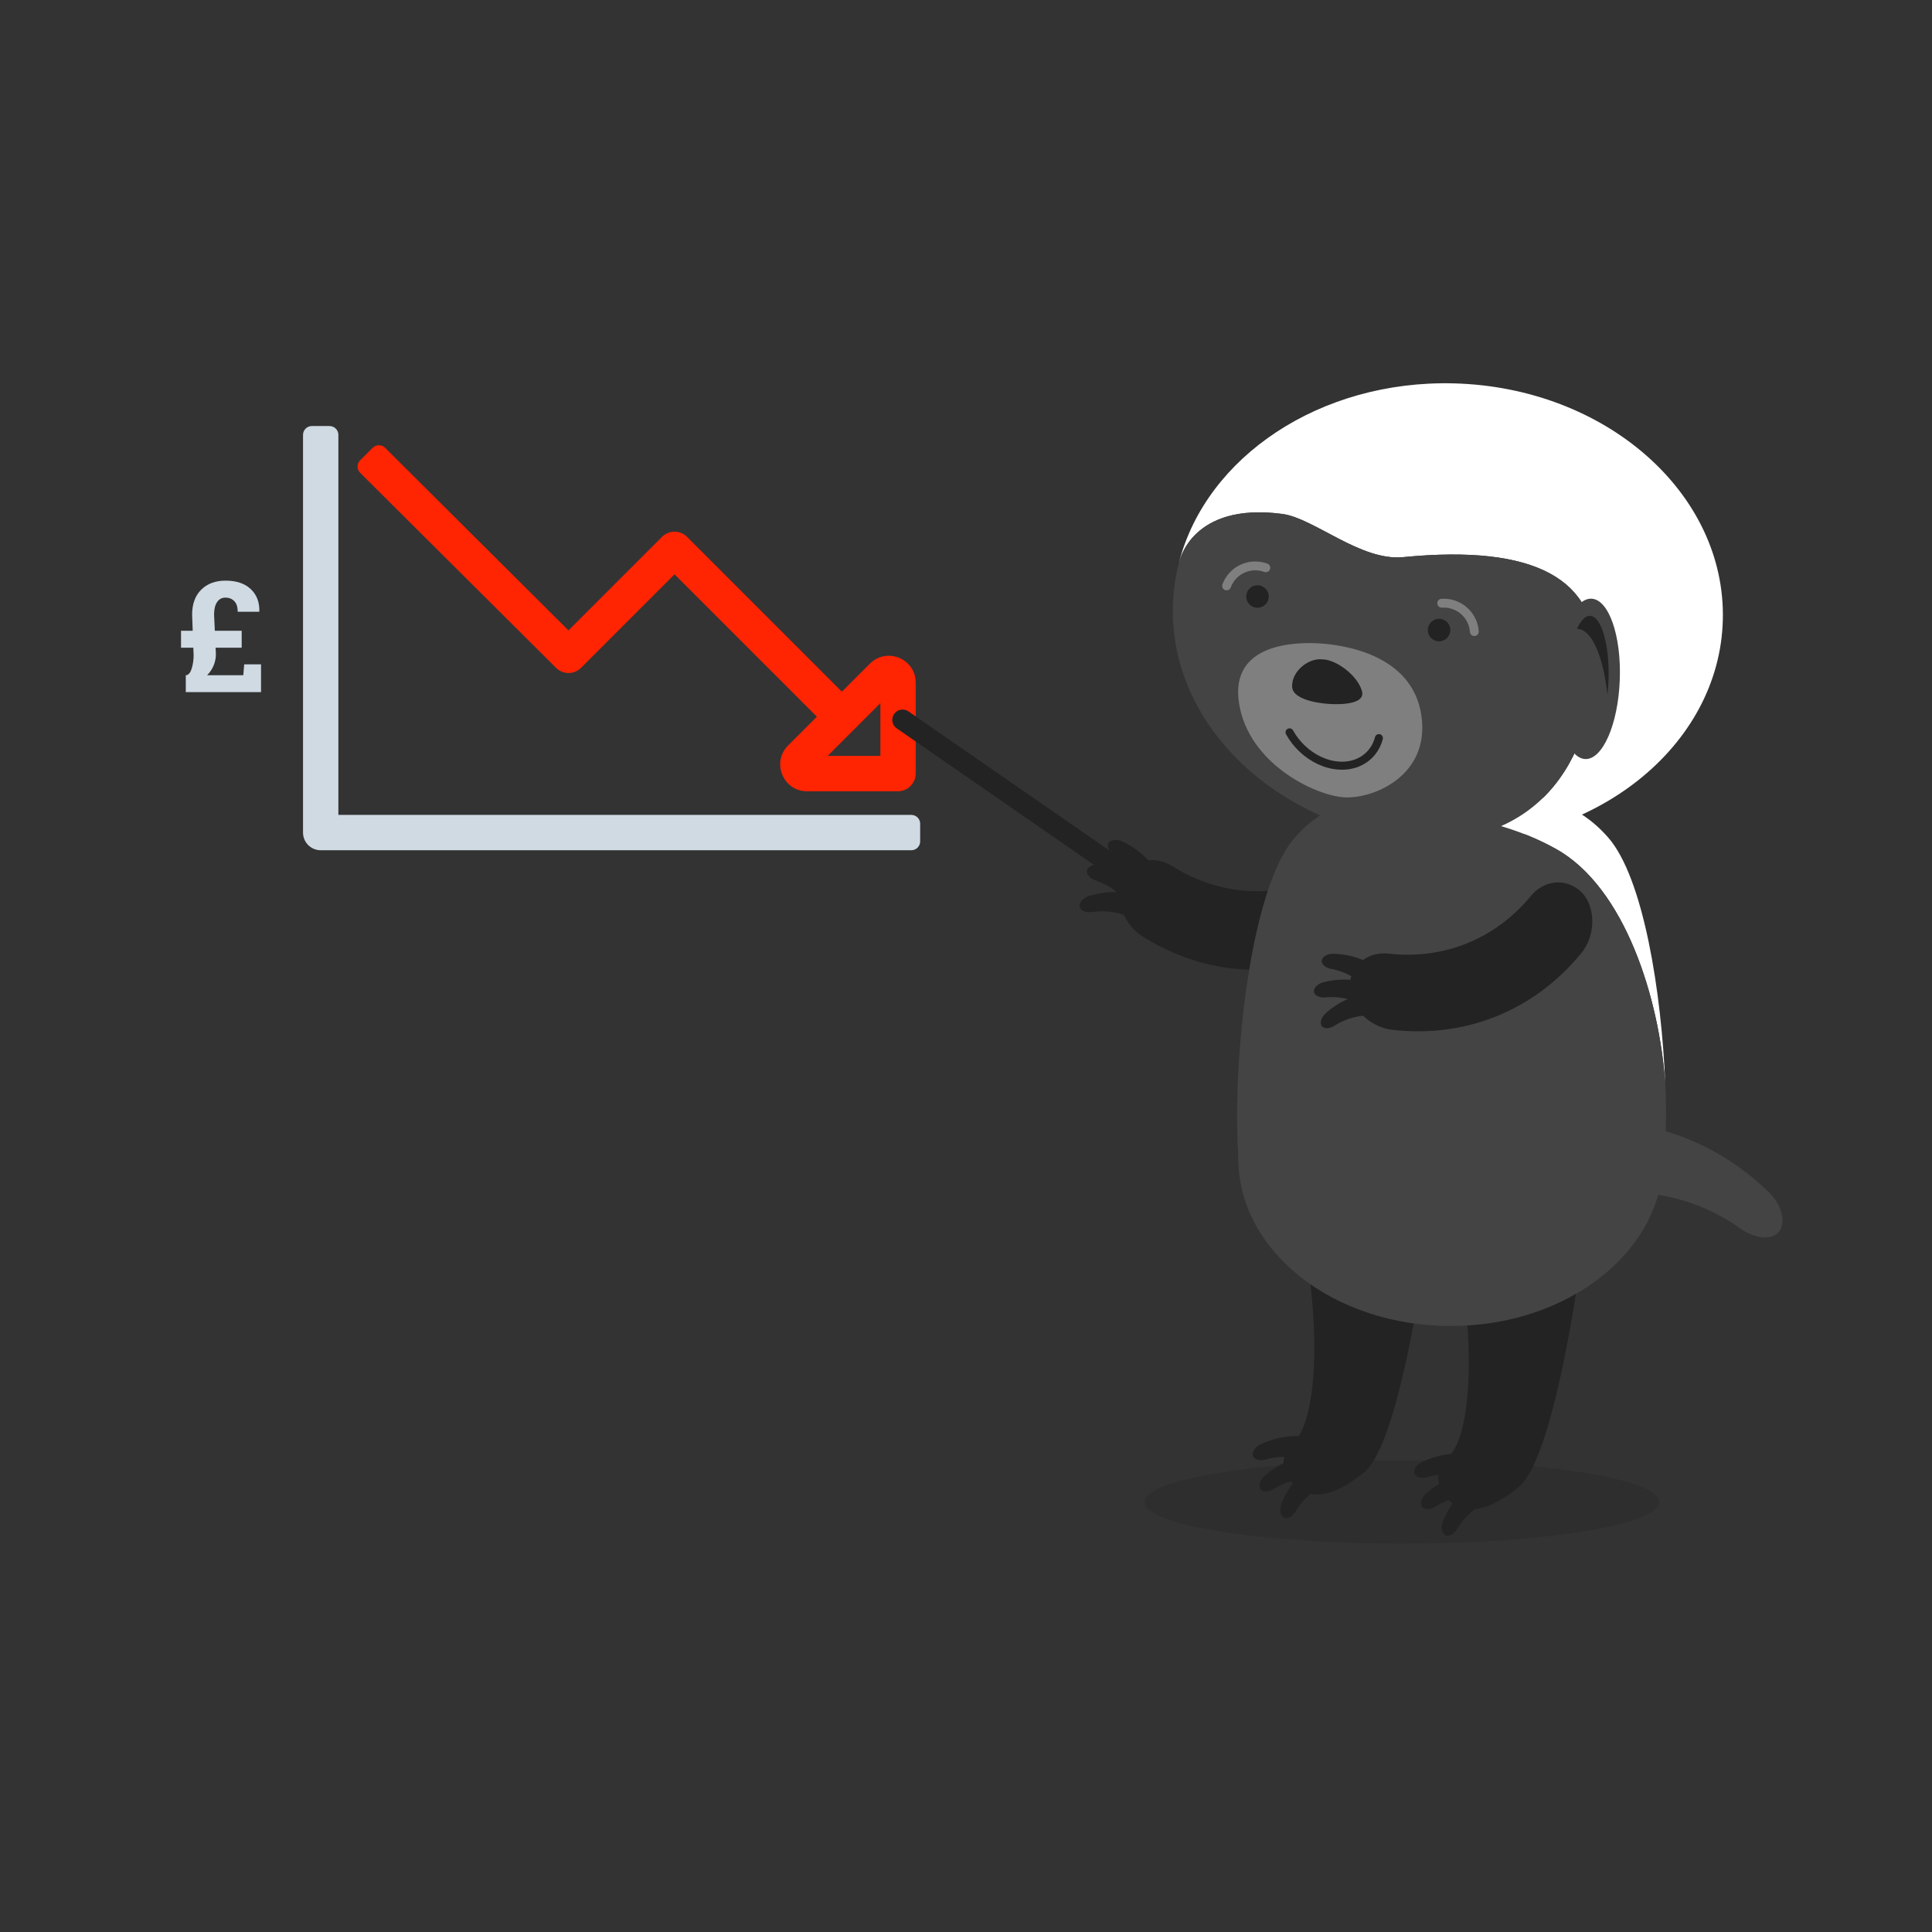 <?xml version="1.0" encoding="utf-8"?>
<!-- Generator: Adobe Illustrator 16.0.4, SVG Export Plug-In . SVG Version: 6.00 Build 0)  -->
<!DOCTYPE svg PUBLIC "-//W3C//DTD SVG 1.1//EN" "http://www.w3.org/Graphics/SVG/1.1/DTD/svg11.dtd">
<svg version="1.1" id="Layer_1" xmlns="http://www.w3.org/2000/svg" xmlns:xlink="http://www.w3.org/1999/xlink" x="0px" y="0px"
	 width="375px" height="375px" viewBox="0 0 375 375" enable-background="new 0 0 375 375" xml:space="preserve">
<rect x="0" y="0" width="375" height="375" fill="#333333" stroke="none"/>
<g>
	<path fill="#D0DAE3" d="M41.846,125.724l0.059,1.245c0,0.762-0.146,1.494-0.439,2.197s-0.713,1.333-1.26,1.89h7.017l0.176-2.109
		h3.267v5.391H36.06v-3.281h0.146c0.459-0.117,0.803-0.579,1.033-1.384s0.344-1.643,0.344-2.512l-0.059-1.436h-2.388v-3.296h2.271
		l-0.117-3.135c0-2.051,0.588-3.662,1.765-4.834s2.751-1.758,4.724-1.758c2.1,0,3.728,0.545,4.885,1.633
		c1.157,1.089,1.716,2.527,1.677,4.314l-0.029,0.088h-4.175c0-0.938-0.225-1.628-0.674-2.073c-0.449-0.444-1.016-0.667-1.699-0.667
		c-0.694,0-1.236,0.288-1.626,0.864c-0.391,0.576-0.586,1.387-0.586,2.432l0.146,3.135h5.215v3.296H41.846z"/>
</g>
<path fill="#D0DAE3" d="M176.887,158.171H65.679V84.409c0-0.947-0.768-1.716-1.715-1.716h-3.432c-0.948,0-1.715,0.769-1.715,1.716
	v77.193c0,1.895,1.536,3.43,3.431,3.43h114.639c0.947,0,1.715-0.768,1.715-1.715v-3.431
	C178.603,158.938,177.834,158.171,176.887,158.171z"/>
<path fill="#FF2402" d="M107.939,129.637c1.342,1.33,3.505,1.325,4.839-0.011l18.147-18.146l27.63,27.63l-5.588,5.587
	c-3.28,3.281-0.956,8.891,3.682,8.891h17.618c1.917,0,3.471-1.555,3.471-3.473v-17.617c0-3.139-2.569-5.219-5.245-5.219
	c-1.28,0-2.583,0.475-3.645,1.535l-5.441,5.443l-30.055-30.055c-1.34-1.34-3.513-1.34-4.853,0l-18.159,18.159l-35.587-35.44
	c-0.669-0.669-1.756-0.669-2.425,0l-2.426,2.425c-0.669,0.669-0.669,1.757,0,2.426L107.939,129.637L107.939,129.637z
	 M170.879,136.49v10.234h-10.234L170.879,136.49z"/>
<ellipse opacity="0.3" fill="#232323" enable-background="new    " cx="272.09" cy="291.548" rx="49.943" ry="8.061"/>
<path fill="#232323" d="M308.267,234.405c-0.204,1.632-5.607,47.746-13.461,54.21c-7.854,6.46-11.98,4.286-13.574,2.57
	c-1.671-1.803-3.782-5.035,0.13-8.684c3.146-2.934,5.354-15.925,2.217-36.2L308.267,234.405z"/>
<path fill="#232323" d="M278.273,231.528c-0.208,1.63-5.607,47.745-13.46,54.211c-7.858,6.462-11.983,4.287-13.577,2.568
	c-1.672-1.8-3.783-5.033,0.129-8.679c3.145-2.936,5.356-15.926,2.217-36.204L278.273,231.528z"/>
<path fill="#232323" d="M257.304,170.005c3.29-1.495,7.179-0.514,8.882,3.062c1.703,3.547-0.406,9.116-4.985,11.234
	c-13.019,6.034-27.316,5.111-39.446-2.553c-4.268-2.689-5.645-8.483-3.502-11.78c2.15-3.325,6.137-3.802,9.207-1.894
	C236.637,173.866,247.453,174.571,257.304,170.005z"/>
<path fill="#FFFFFF" d="M301.981,164.752c-9.079-5.036-20.583-7.742-41.823-8.573c5.065-2.141,11.767-3.139,21.574-3.139h0.015
	c16.785,0,24.549,2.862,30.394,9.516c6.898,7.855,10.382,30.316,11.082,47.796C322.104,193.94,315.443,172.235,301.981,164.752z"/>
<path fill="#444444" d="M323.221,210.354c0.163,2.415,0.2,4.705,0.133,6.826C323.356,215.029,323.314,212.739,323.221,210.354z"/>
<path fill="#444444" d="M337.908,238.523c2.396,1.703,5.495,2.293,7.129,0.835c1.627-1.441,1.135-5.119-1.53-7.766
	c-7.212-7.188-16.683-12.027-27.112-13.581c-3.885-0.565-6.703,2.711-6.229,6.679c0.468,3.986,2.896,6.835,5.562,6.804
	C323.354,231.374,331.185,233.703,337.908,238.523z"/>
<g>
	<path fill="#FFFFFF" d="M309.658,127.74c0.322-15.165-11.409-22.138-37.322-19.599c-8.225,0.804-17.271-7.567-23.436-8.384
		c-17.729-2.349-19.996,9.32-19.996,9.32l-0.035,0.008c5.308-20.396,27.326-35.332,53.296-34.673
		c29.477,0.755,52.862,21.316,52.234,45.924c-0.626,24.615-25.028,43.957-54.503,43.206c-2.569-0.066-5.088-0.291-7.552-0.648
		l-0.003-0.028C298.257,165.33,309.229,147.868,309.658,127.74z"/>
	<path fill="#444444" d="M227.657,117.62c0.073-2.93,0.495-5.781,1.21-8.534l0.034-0.008c0,0,2.271-11.669,19.997-9.32
		c6.163,0.816,15.209,9.188,23.436,8.384c25.912-2.537,37.643,4.434,37.322,19.599c-0.432,20.129-11.401,37.59-37.315,35.126
		l0.001,0.029C246.527,159.168,227.085,140.085,227.657,117.62z"/>
	<path fill="#7F7F7F" d="M260.884,154.76c5.647,0.365,16.812-4.229,14.986-16.015c-1.82-11.781-15.197-13.57-19.65-13.854
		c-4.457-0.287-17.556-0.204-15.73,11.575C242.312,148.25,255.232,154.395,260.884,154.76z"/>
	<path fill="#232323" d="M256.429,127.966c-2.455-0.159-5.68,2.234-5.634,5.273c0.049,3.039,7.132,3.388,7.132,3.388l0.205,0.013
		c0,0,7.119,0.567,6.218-2.526s-4.939-5.954-7.391-6.113L256.429,127.966z"/>
	<path fill="none" stroke="#232323" stroke-width="1.559" stroke-linecap="round" stroke-miterlimit="10" d="M250.301,142.146
		c0.655,1.189,1.506,2.274,2.49,3.199c0.991,0.932,2.109,1.698,3.311,2.261c1.206,0.565,2.483,0.913,3.784,0.994
		c1.297,0.086,2.494-0.104,3.542-0.518c1.05-0.422,1.957-1.06,2.675-1.878c0.718-0.816,1.242-1.815,1.542-2.937"/>
	<circle fill="#232323" cx="279.321" cy="122.292" r="2.187"/>
	<circle fill="#232323" cx="244.077" cy="115.782" r="2.187"/>
	<path fill="#444444" d="M302.197,131.528c-0.331,8.596,2.133,15.672,5.506,15.802c3.368,0.123,6.364-6.737,6.695-15.329
		c0.33-8.599-2.139-15.67-5.5-15.797C305.527,116.071,302.529,122.938,302.197,131.528z"/>
	<path fill="#232323" d="M306.213,122.065c2.777,0.125,4.984,5.374,5.785,12.777c0.105-0.932,0.18-1.897,0.216-2.903
		c0.223-6.751-1.379-12.305-3.574-12.404c-0.934-0.043-1.825,0.916-2.559,2.544C306.127,122.079,306.17,122.062,306.213,122.065z"/>
	<path fill="none" stroke="#7F7F7F" stroke-width="1.721" stroke-linecap="round" stroke-miterlimit="10" d="M286.167,122.589
		c-0.054-0.77-0.258-1.514-0.592-2.194c-0.333-0.682-0.796-1.296-1.375-1.812c-0.568-0.512-1.253-0.922-2.029-1.188
		c-0.773-0.266-1.569-0.362-2.334-0.309"/>
	<path fill="none" stroke="#7F7F7F" stroke-width="1.721" stroke-linecap="round" stroke-miterlimit="10" d="M245.692,110.202
		c-0.722-0.264-1.49-0.384-2.245-0.359c-0.76,0.025-1.513,0.195-2.217,0.51c-0.703,0.309-1.354,0.765-1.915,1.363
		c-0.562,0.598-0.972,1.281-1.237,2.006"/>
</g>
<path fill="#444444" d="M251.338,162.558c2.13-2.426,4.527-4.347,7.52-5.812c0.415-0.2,0.86-0.381,1.299-0.567
	c3.422,0.136,6.564,0.324,9.514,0.556c7.229,0.256,12.893,1.065,17.492,2.506c5.926,1.375,10.637,3.191,14.817,5.517
	c13.462,7.479,20.125,29.184,21.239,45.6c0.093,2.385,0.138,4.676,0.133,6.826c-0.02,5.553-0.371,10.16-1.037,12.949
	c-0.719,3.018-3.604,5.588-8.135,7.621c-7.225,3.234-18.667,5.083-32.436,5.083h-0.015c-1.288,0-2.556-0.019-3.806-0.052
	c-0.385-0.011-0.762-0.03-1.143-0.039c-0.866-0.034-1.721-0.063-2.563-0.111c-0.421-0.022-0.836-0.049-1.25-0.073
	c-0.817-0.05-1.621-0.111-2.414-0.174c-0.372-0.034-0.751-0.059-1.119-0.097c-0.966-0.084-1.908-0.187-2.836-0.297
	c-0.16-0.022-0.331-0.036-0.491-0.056c-1.095-0.135-2.155-0.285-3.192-0.452c-0.253-0.041-0.491-0.087-0.737-0.127
	c-0.775-0.132-1.533-0.267-2.273-0.416c-0.312-0.062-0.617-0.126-0.922-0.189c-0.667-0.145-1.318-0.292-1.953-0.444
	c-0.289-0.073-0.58-0.143-0.867-0.213c-0.686-0.183-1.35-0.366-1.998-0.565c-0.152-0.043-0.314-0.082-0.464-0.13
	c0.011,0,0.013,0,0.021,0c-4.435-1.373-7.875-3.122-10.051-5.202c-0.025-0.02-0.039-0.046-0.06-0.065
	c-0.408-0.392-0.777-0.797-1.094-1.214c-0.123-0.161-0.2-0.338-0.309-0.499c-0.187-0.285-0.386-0.568-0.529-0.858
	c-0.23-0.466-0.401-0.941-0.52-1.43C238.348,218.354,241.062,174.252,251.338,162.558z"/>
<ellipse fill="#444444" cx="281.589" cy="224.89" rx="41.229" ry="32.487"/>
<g>
	<path fill="#232323" d="M297.178,173.862c2.313-2.778,6.242-3.58,9.33-1.104c3.078,2.457,3.594,8.387,0.391,12.284
		c-9.101,11.088-22.379,16.477-36.637,14.848c-5.008-0.57-8.77-5.186-8.271-9.087c0.494-3.93,3.875-6.092,7.471-5.71
		C280.244,186.325,290.289,182.254,297.178,173.862z"/>
	<path fill="#232323" d="M258.388,188.061c-0.962-0.179-1.813-0.788-1.843-1.508c-0.032-0.726,0.959-1.454,2.206-1.425
		c3.378,0.062,6.717,1.208,9.492,3.339c1.026,0.798,0.896,2.226-0.161,3.03c-1.059,0.807-2.299,0.879-2.904,0.238
		C263.445,189.885,261.086,188.552,258.388,188.061z"/>
	<path fill="#232323" d="M257.252,193.599c-0.973,0.092-1.959-0.251-2.187-0.938c-0.233-0.688,0.521-1.662,1.722-1.98
		c3.261-0.877,6.787-0.701,10.044,0.574c1.209,0.479,1.479,1.889,0.685,2.95c-0.791,1.07-1.962,1.486-2.727,1.036
		C262.621,193.946,259.981,193.323,257.252,193.599z"/>
	<path fill="#232323" d="M259.011,199.099c-0.821,0.526-1.855,0.672-2.374,0.159c-0.515-0.505-0.291-1.711,0.637-2.55
		c2.502-2.264,5.723-3.713,9.201-4.057c1.295-0.126,2.18,1.005,1.957,2.315c-0.221,1.31-1.072,2.218-1.956,2.159
		C263.953,196.962,261.317,197.609,259.011,199.099z"/>
</g>
<path fill="#232323" d="M277.045,286.696c-0.983,0.278-2.07,0.111-2.437-0.554c-0.366-0.664,0.22-1.814,1.403-2.374
	c3.204-1.527,6.875-2.021,10.48-1.319c1.343,0.265,1.891,1.671,1.274,2.918c-0.618,1.257-1.744,1.91-2.616,1.593
	C282.654,286.034,279.812,285.89,277.045,286.696z"/>
<path fill="#232323" d="M278.58,292.431c-0.869,0.543-1.955,0.684-2.494,0.146c-0.54-0.535-0.291-1.802,0.688-2.672
	c2.654-2.354,6.045-3.844,9.707-4.176c1.362-0.115,2.275,1.083,2.03,2.453c-0.244,1.375-1.146,2.319-2.072,2.255
	C283.788,290.239,281.017,290.888,278.58,292.431z"/>
<path fill="#232323" d="M282.818,296.77c-0.524,0.877-1.43,1.501-2.156,1.269c-0.721-0.232-1.08-1.476-0.604-2.694
	c1.291-3.302,3.635-6.173,6.744-8.13c1.16-0.732,2.52-0.083,2.926,1.252c0.408,1.338,0.038,2.59-0.821,2.949
	C286.454,292.447,284.285,294.288,282.818,296.77z"/>
<path fill="#232323" d="M245.697,283.284c-0.982,0.281-2.072,0.117-2.438-0.551c-0.366-0.666,0.222-1.816,1.403-2.377
	c3.205-1.524,6.876-2.016,10.481-1.316c1.343,0.264,1.888,1.669,1.274,2.916c-0.616,1.256-1.744,1.908-2.616,1.595
	C251.307,282.623,248.463,282.478,245.697,283.284z"/>
<path fill="#232323" d="M247.23,289.021c-0.867,0.544-1.953,0.686-2.491,0.145c-0.541-0.533-0.296-1.803,0.685-2.667
	c2.656-2.354,6.049-3.847,9.709-4.176c1.361-0.118,2.277,1.082,2.029,2.449c-0.243,1.375-1.146,2.32-2.073,2.253
	C252.439,286.827,249.668,287.479,247.23,289.021z"/>
<path fill="#232323" d="M251.469,293.36c-0.523,0.88-1.43,1.504-2.154,1.266c-0.721-0.231-1.082-1.473-0.602-2.691
	c1.289-3.302,3.633-6.176,6.742-8.133c1.156-0.729,2.52-0.077,2.922,1.256c0.411,1.334,0.039,2.586-0.816,2.949
	C255.105,289.041,252.936,290.882,251.469,293.36z"/>
<path fill="#232323" d="M212.685,170.902c-0.987-0.339-1.794-1.105-1.714-1.879c0.079-0.771,1.239-1.381,2.552-1.163
	c3.556,0.587,6.901,2.318,9.505,4.994c0.963,1.002,0.6,2.488-0.637,3.174c-1.244,0.683-2.566,0.574-3.106-0.199
	C217.747,173.61,215.459,171.842,212.685,170.902z"/>
<path fill="#232323" d="M211.965,177.02c-1.027,0.151-2.098-0.165-2.376-0.89c-0.28-0.719,0.472-1.795,1.74-2.197
	c3.436-1.093,7.198-1.083,10.735,0.121c1.31,0.449,1.668,1.936,0.874,3.111c-0.792,1.182-2.021,1.685-2.853,1.242
	C217.705,177.131,214.865,176.595,211.965,177.02z"/>
<path fill="#232323" d="M216.234,166.019c-0.854-0.598-1.416-1.559-1.127-2.279c0.289-0.711,1.573-0.984,2.772-0.41
	c3.254,1.554,5.989,4.141,7.745,7.436c0.65,1.23-0.111,2.559-1.493,2.869c-1.385,0.317-2.622-0.155-2.927-1.049
	C220.343,170.03,218.64,167.694,216.234,166.019z"/>
<line fill="none" stroke="#232323" stroke-width="4" stroke-linecap="round" stroke-miterlimit="10" x1="218.525" y1="169.727" x2="175.192" y2="139.727"/>
</svg>
